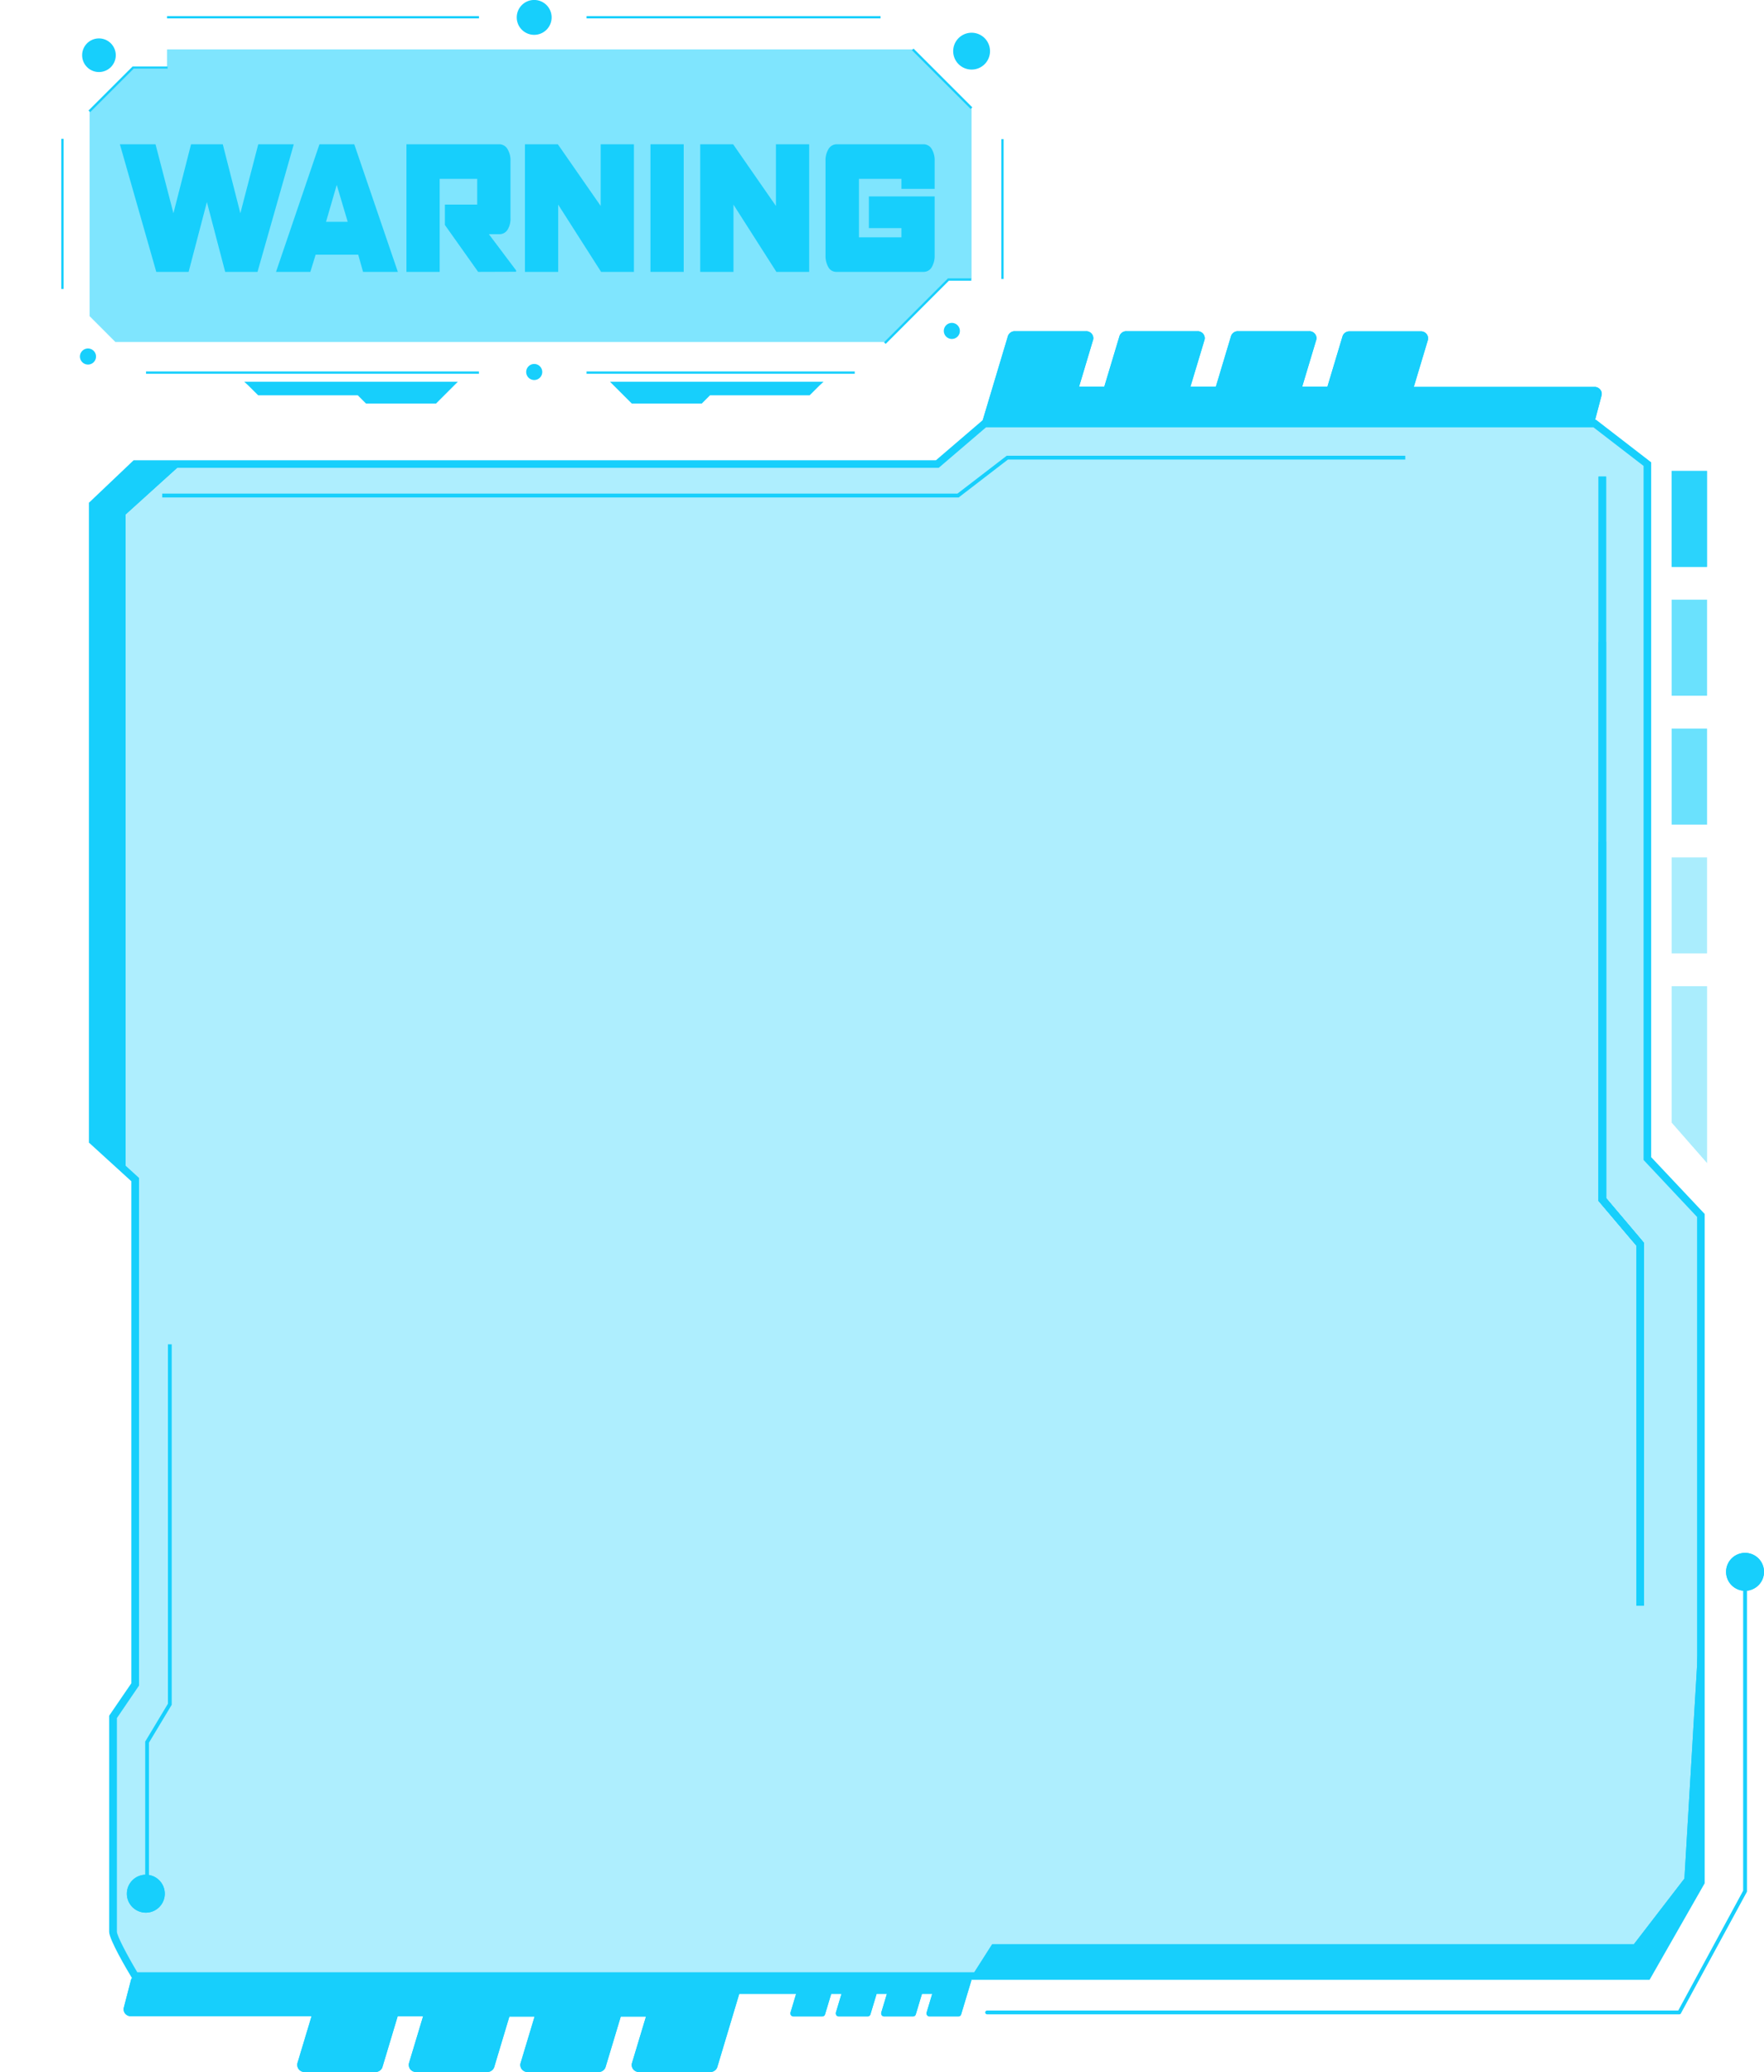 <svg xmlns="http://www.w3.org/2000/svg" xmlns:xlink="http://www.w3.org/1999/xlink" viewBox="0 0 419.65 492.95"><defs><style>.cls-1{mask:url(#mask);filter:url(#luminosity-noclip-2);}.cls-2{mix-blend-mode:multiply;fill:url(#linear-gradient);}.cls-11,.cls-3,.cls-5,.cls-6,.cls-7,.cls-8{fill:#17cffc;}.cls-4{isolation:isolate;}.cls-5{opacity:0.35;}.cls-6{opacity:0.7;}.cls-7{opacity:0.4;}.cls-8{opacity:0.2;}.cls-9{mask:url(#mask-2);}.cls-10{clip-path:url(#clip-path);}.cls-11{opacity:0.55;mix-blend-mode:screen;}.cls-12{filter:url(#luminosity-noclip);}</style><filter id="luminosity-noclip" x="0" y="-8438.66" width="22.24" height="32766" filterUnits="userSpaceOnUse" color-interpolation-filters="sRGB"><feFlood flood-color="#fff" result="bg"/><feBlend in="SourceGraphic" in2="bg"/></filter><mask id="mask" x="0" y="-8438.66" width="22.24" height="32766" maskUnits="userSpaceOnUse"><g class="cls-12"/></mask><linearGradient id="linear-gradient" x1="11.12" y1="111.91" x2="11.12" y2="272.12" gradientUnits="userSpaceOnUse"><stop offset="0" stop-color="#fff"/><stop offset="0.1" stop-color="#efefef"/><stop offset="0.29" stop-color="#c4c4c4"/><stop offset="0.55" stop-color="#7f7f7f"/><stop offset="0.88" stop-color="#212121"/><stop offset="0.99"/></linearGradient><filter id="luminosity-noclip-2" x="0" y="111.91" width="22.24" height="160.21" filterUnits="userSpaceOnUse" color-interpolation-filters="sRGB"><feFlood flood-color="#fff" result="bg"/><feBlend in="SourceGraphic" in2="bg"/></filter><mask id="mask-2" x="0" y="111.91" width="22.24" height="160.21" maskUnits="userSpaceOnUse"><g class="cls-1"><path class="cls-2" d="M2.33,112l-.14,0a1.61,1.61,0,0,0-.54-.09A1.68,1.68,0,0,0,0,113.62v16.93a1.71,1.71,0,0,0,1.19,1.65l12,3.61v6l-11-3.31a1.61,1.61,0,0,0-.54-.09A1.68,1.68,0,0,0,0,140.16v16.93a1.71,1.71,0,0,0,1.19,1.65l12,3.61v6l-11-3.31a1.61,1.61,0,0,0-.54-.09A1.68,1.68,0,0,0,0,166.7v16.93a1.71,1.71,0,0,0,1.19,1.65l12,3.61v6l-11-3.31a1.61,1.61,0,0,0-.54-.09A1.68,1.68,0,0,0,0,193.24v16.93a1.71,1.71,0,0,0,1.19,1.65L18.58,217v13.53l-4.47-1.34a.54.54,0,0,0-.22,0,.68.68,0,0,0-.67.69v6.87a.68.68,0,0,0,.49.66l4.87,1.47v2.45L14.11,240a.54.54,0,0,0-.22,0,.68.68,0,0,0-.67.69v6.87a.68.68,0,0,0,.49.66l4.87,1.47v2.45l-4.47-1.34a.54.54,0,0,0-.22,0,.68.68,0,0,0-.67.69v6.87a.68.68,0,0,0,.49.66l4.87,1.47v2.45l-4.47-1.35a.78.78,0,0,0-.22,0,.68.68,0,0,0-.67.69V269a.68.68,0,0,0,.49.66l8,2.41a.64.64,0,0,0,.49,0V120.69C15.57,118,8,114.62,2.33,112Z"/></g></mask><clipPath id="clip-path"><polygon id="SVGID" class="cls-3" points="391.1 382.06 389.3 382.06 389.3 296.39 380.29 285.74 380.29 113.4 382.09 113.4 382.09 285.08 391.1 295.73 391.1 382.06"/></clipPath></defs><title>square_03</title><g class="cls-4"><g id="Layer_2" data-name="Layer 2"><g id="Layer_1-2" data-name="Layer 1"><path class="cls-5" d="M391.91,275.68V110.41l-12.53-9.63H234.23L223,110.41H32.15L22.07,120V271.47l10.08,9.21V400.77l-5.28,7.74V459.6c0,1.8,5.28,10.57,5.28,10.57H391.91l12.72-22.29V289.2Z"/><path class="cls-3" d="M392.43,471.07H31.64l-.26-.44c-1.27-2.1-5.41-9.13-5.41-11V408.23l5.28-7.73V281.07l-10.09-9.2V119.62l10.63-10.11H222.66l11.24-9.64H379.69L392.81,110V275.33l12.72,13.51V448.11Zm-359.77-1.8H391.38l12.35-21.63V289.56L391,276V110.86l-11.92-9.18H234.57l-11.25,9.63H32.51L23,120.4V271.07l10.08,9.21V401.05l-5.27,7.74V459.6C27.78,460.52,30.26,465.24,32.66,469.27Z"/><rect class="cls-6" x="397.69" y="112.05" width="8.41" height="22.84"/><rect class="cls-7" x="397.69" y="142.7" width="8.41" height="22.84"/><rect class="cls-7" x="397.69" y="173.36" width="8.41" height="22.84"/><polygon class="cls-8" points="397.69 234.66 397.69 267.12 406.11 276.74 406.11 234.66 397.69 234.66"/><rect class="cls-8" x="397.69" y="204.01" width="8.41" height="22.84"/><path class="cls-3" d="M379.09,101.08a1.81,1.81,0,0,0,.16-.35L381,94.11a1.57,1.57,0,0,0-.31-1.41,1.73,1.73,0,0,0-1.35-.64h-43l3.3-11a1.62,1.62,0,0,0,.1-.54A1.68,1.68,0,0,0,338,78.84H321A1.7,1.7,0,0,0,319.39,80l-3.6,12h-6l3.3-11a1.62,1.62,0,0,0,.1-.54,1.68,1.68,0,0,0-1.71-1.65H294.5A1.7,1.7,0,0,0,292.85,80l-3.6,12H283.2l3.31-11a1.62,1.62,0,0,0,.1-.54,1.68,1.68,0,0,0-1.71-1.65H268A1.7,1.7,0,0,0,266.31,80l-3.6,12h-6L260,81a1.62,1.62,0,0,0,.1-.54,1.68,1.68,0,0,0-1.71-1.65H241.42A1.7,1.7,0,0,0,239.77,80l-5.94,19.84a1.56,1.56,0,0,0,.13,1.21Z"/><path class="cls-3" d="M230.87,470.72H31.33a1.39,1.39,0,0,0-.16.35l-1.71,6.61a1.63,1.63,0,0,0,.31,1.42,1.74,1.74,0,0,0,1.35.63h43l-3.31,11a1.61,1.61,0,0,0-.09.54A1.68,1.68,0,0,0,72.45,493H89.38A1.7,1.7,0,0,0,91,491.76l3.6-12h6.05l-3.31,11a1.61,1.61,0,0,0-.09.54A1.68,1.68,0,0,0,99,493h16.93a1.7,1.7,0,0,0,1.65-1.19l3.6-12h6l-3.31,11a1.61,1.61,0,0,0-.09.54,1.68,1.68,0,0,0,1.71,1.65h16.93a1.7,1.7,0,0,0,1.65-1.19l3.61-12h6l-3.31,11a1.61,1.61,0,0,0-.09.54,1.68,1.68,0,0,0,1.71,1.65H169a1.7,1.7,0,0,0,1.65-1.19l5.21-17.39h13.53l-1.34,4.47a.54.54,0,0,0,0,.22.68.68,0,0,0,.69.67h6.87a.68.68,0,0,0,.66-.48l1.47-4.88h2.45l-1.34,4.47a.54.54,0,0,0,0,.22.68.68,0,0,0,.69.67h6.87a.68.68,0,0,0,.66-.48l1.47-4.88h2.45l-1.35,4.47a.78.78,0,0,0,0,.22.68.68,0,0,0,.69.67h6.87a.68.68,0,0,0,.66-.48l1.47-4.88h2.44l-1.34,4.47a.78.78,0,0,0,0,.22.68.68,0,0,0,.69.67h6.87a.68.68,0,0,0,.66-.48l2.41-8A.64.64,0,0,0,230.87,470.72Z"/><path class="cls-3" d="M399.52,479.28H234.83a.45.45,0,1,1,0-.9H399.25l15.44-28.51V375.45a.46.46,0,0,1,.91,0V450a.39.39,0,0,1-.06.21L399.91,479A.43.43,0,0,1,399.52,479.28Z"/><path class="cls-3" d="M419.65,374a4.51,4.51,0,1,1-4.5-4.51A4.5,4.5,0,0,1,419.65,374Z"/><path class="cls-3" d="M39.2,450.58a4.51,4.51,0,1,1-4.51-4.51A4.51,4.51,0,0,1,39.2,450.58Z"/><g class="cls-9"><path class="cls-7" d="M2.33,112l-.14,0a1.61,1.61,0,0,0-.54-.09A1.68,1.68,0,0,0,0,113.62v16.93a1.71,1.71,0,0,0,1.19,1.65l12,3.61v6l-11-3.31a1.61,1.61,0,0,0-.54-.09A1.68,1.68,0,0,0,0,140.16v16.93a1.71,1.71,0,0,0,1.19,1.65l12,3.61v6l-11-3.31a1.61,1.61,0,0,0-.54-.09A1.68,1.68,0,0,0,0,166.7v16.93a1.71,1.71,0,0,0,1.19,1.65l12,3.61v6l-11-3.31a1.61,1.61,0,0,0-.54-.09A1.68,1.68,0,0,0,0,193.24v16.93a1.71,1.71,0,0,0,1.19,1.65L18.58,217v13.53l-4.47-1.34a.54.54,0,0,0-.22,0,.68.68,0,0,0-.67.69v6.87a.68.68,0,0,0,.49.66l4.87,1.47v2.45L14.11,240a.54.54,0,0,0-.22,0,.68.68,0,0,0-.67.69v6.87a.68.68,0,0,0,.49.66l4.87,1.47v2.45l-4.47-1.34a.54.54,0,0,0-.22,0,.68.68,0,0,0-.67.69v6.87a.68.68,0,0,0,.49.66l4.87,1.47v2.45l-4.47-1.35a.78.78,0,0,0-.22,0,.68.68,0,0,0-.67.69V269a.68.68,0,0,0,.49.66l8,2.41a.64.64,0,0,0,.49,0V120.69C15.57,118,8,114.62,2.33,112Z"/></g><polygon class="cls-3" points="228.07 118.36 38.59 118.36 38.59 117.45 227.77 117.45 239.49 108.44 334.31 108.44 334.31 109.34 239.79 109.34 228.07 118.36"/><polygon id="SVGID-2" data-name="SVGID" class="cls-3" points="391.1 382.06 389.3 382.06 389.3 296.39 380.29 285.74 380.29 113.4 382.09 113.4 382.09 285.08 391.1 295.73 391.1 382.06"/><g class="cls-10"><rect class="cls-3" x="380.29" y="113.4" width="10.82" height="268.66"/><path class="cls-3" d="M385.69,342.78c-2.18,0-4.36,0-6.52-.12h.21V152.8h-.21c2.16-.08,4.34-.12,6.52-.12s4.37,0,6.53.12H392V342.66h.21Q389,342.78,385.69,342.78Z"/><path class="cls-3" d="M385.69,295.26c-2.18,0-4.34-.09-6.47-.25h.16V200.45h-.16c2.13-.16,4.29-.25,6.47-.25s4.35.09,6.48.25H392V295h.16C390,295.17,387.88,295.26,385.69,295.26Z"/></g><polygon class="cls-3" points="35.44 451.48 34.54 451.48 34.54 414.39 39.95 405.38 39.95 319.86 40.85 319.86 40.85 405.63 35.44 414.64 35.44 451.48"/><polygon class="cls-3" points="230.87 470.72 236.04 462.6 388.7 462.6 400.72 446.98 404.93 376.05 404.93 447.88 391.91 470.17 230.87 470.72"/><polygon class="cls-3" points="42.5 110.99 29.88 122.41 29.88 278.08 22.24 272.04 22.24 120.69 32.15 110.41 42.5 110.99"/><rect class="cls-6" x="397.69" y="112.05" width="8.41" height="22.84"/><rect class="cls-7" x="397.69" y="142.7" width="8.41" height="22.84"/><rect class="cls-7" x="397.69" y="173.36" width="8.41" height="22.84"/><polygon class="cls-8" points="397.69 234.66 397.69 267.12 406.11 276.74 406.11 234.66 397.69 234.66"/><rect class="cls-8" x="397.69" y="204.01" width="8.41" height="22.84"/><path class="cls-3" d="M379.09,101.08a1.81,1.81,0,0,0,.16-.35L381,94.11a1.57,1.57,0,0,0-.31-1.41,1.73,1.73,0,0,0-1.35-.64h-43l3.3-11a1.62,1.62,0,0,0,.1-.54A1.68,1.68,0,0,0,338,78.84H321A1.7,1.7,0,0,0,319.39,80l-3.6,12h-6l3.3-11a1.62,1.62,0,0,0,.1-.54,1.68,1.68,0,0,0-1.71-1.65H294.5A1.7,1.7,0,0,0,292.85,80l-3.6,12H283.2l3.31-11a1.62,1.62,0,0,0,.1-.54,1.68,1.68,0,0,0-1.71-1.65H268A1.7,1.7,0,0,0,266.31,80l-3.6,12h-6L260,81a1.62,1.62,0,0,0,.1-.54,1.68,1.68,0,0,0-1.71-1.65H241.42A1.7,1.7,0,0,0,239.77,80l-5.94,19.84a1.56,1.56,0,0,0,.13,1.21Z"/><path class="cls-3" d="M230.87,470.72H31.33a1.39,1.39,0,0,0-.16.35l-1.71,6.61a1.63,1.63,0,0,0,.31,1.42,1.74,1.74,0,0,0,1.35.63h43l-3.31,11a1.61,1.61,0,0,0-.09.54A1.68,1.68,0,0,0,72.45,493H89.38A1.7,1.7,0,0,0,91,491.76l3.6-12h6.05l-3.31,11a1.61,1.61,0,0,0-.09.54A1.68,1.68,0,0,0,99,493h16.93a1.7,1.7,0,0,0,1.65-1.19l3.6-12h6l-3.31,11a1.61,1.61,0,0,0-.09.54,1.68,1.68,0,0,0,1.71,1.65h16.93a1.7,1.7,0,0,0,1.65-1.19l3.61-12h6l-3.31,11a1.61,1.61,0,0,0-.09.54,1.68,1.68,0,0,0,1.71,1.65H169a1.7,1.7,0,0,0,1.65-1.19l5.21-17.39h13.53l-1.34,4.47a.54.54,0,0,0,0,.22.68.68,0,0,0,.69.67h6.87a.68.68,0,0,0,.66-.48l1.47-4.88h2.45l-1.34,4.47a.54.54,0,0,0,0,.22.68.68,0,0,0,.69.67h6.87a.68.68,0,0,0,.66-.48l1.47-4.88h2.45l-1.35,4.47a.78.78,0,0,0,0,.22.68.68,0,0,0,.69.67h6.87a.68.68,0,0,0,.66-.48l1.47-4.88h2.44l-1.34,4.47a.78.78,0,0,0,0,.22.68.68,0,0,0,.69.67h6.87a.68.68,0,0,0,.66-.48l2.41-8A.64.64,0,0,0,230.87,470.72Z"/><path class="cls-3" d="M419.65,374a4.51,4.51,0,1,1-4.5-4.51A4.5,4.5,0,0,1,419.65,374Z"/><path class="cls-3" d="M39.2,450.58a4.51,4.51,0,1,1-4.51-4.51A4.51,4.51,0,0,1,39.2,450.58Z"/><polygon class="cls-3" points="230.87 470.72 236.04 462.6 388.7 462.6 400.72 446.98 404.93 376.05 404.93 447.88 391.91 470.17 230.87 470.72"/><polygon class="cls-3" points="42.5 110.99 29.88 122.41 29.88 278.08 22.24 272.04 22.24 120.69 32.15 110.41 42.5 110.99"/><rect class="cls-3" x="39.73" y="3.83" width="74.22" height="0.55"/><rect class="cls-3" x="34.74" y="88.38" width="79.2" height="0.55"/><rect class="cls-3" x="14.58" y="33.03" width="0.55" height="35.73"/><rect class="cls-3" x="238.21" y="33.11" width="0.55" height="33.27"/><rect class="cls-3" x="139.54" y="88.38" width="63.8" height="0.55"/><rect class="cls-3" x="139.54" y="3.83" width="69.94" height="0.55"/><path class="cls-3" d="M131.23,4.15a4.15,4.15,0,1,0-4.15,4.14A4.15,4.15,0,0,0,131.23,4.15Z"/><path class="cls-3" d="M27.54,13.14a4,4,0,1,0-4,4A4,4,0,0,0,27.54,13.14Z"/><path class="cls-3" d="M228.35,78.74a1.91,1.91,0,1,0-1.91,1.91A1.9,1.9,0,0,0,228.35,78.74Z"/><path class="cls-3" d="M22.84,84.83a1.91,1.91,0,1,0-1.91,1.91A1.9,1.9,0,0,0,22.84,84.83Z"/><path class="cls-3" d="M235.52,12.17a4.38,4.38,0,1,0-4.37,4.38A4.37,4.37,0,0,0,235.52,12.17Z"/><path class="cls-3" d="M129,88.51a1.91,1.91,0,1,0-1.91,1.91A1.91,1.91,0,0,0,129,88.51Z"/><polygon class="cls-11" points="231.12 25.74 231.12 66.38 225.63 66.38 210.64 81.37 27.45 81.37 21.32 75.23 21.32 26.57 31.52 16.37 39.73 16.37 39.73 11.76 217.14 11.76 231.12 25.74"/><polygon class="cls-3" points="210.7 81.83 210.31 81.44 225.51 66.24 231.07 66.24 231.07 66.79 225.74 66.79 210.7 81.83"/><rect class="cls-3" x="223.85" y="8.86" width="0.55" height="19.77" transform="translate(52.39 163.97) rotate(-45)"/><polygon class="cls-3" points="21.45 26.69 21.05 26.3 31.54 15.82 39.86 15.82 39.86 16.37 31.77 16.37 21.45 26.69"/><polygon class="cls-3" points="59.1 91.75 61.42 94.06 85.12 94.06 87.07 96.02 103.73 96.02 108.91 90.84 58.11 90.84 59.1 91.75"/><polygon class="cls-3" points="194.93 91.75 192.61 94.06 168.91 94.06 166.95 96.02 150.3 96.02 145.12 90.84 195.91 90.84 194.93 91.75"/><path class="cls-3" d="M61.26,64.69H53.57L49.22,48.08,44.87,64.69H37.18L28.52,34.33H37l4.26,16.41,4.19-16.41H53l4.18,16.41,4.26-16.41h8.45Z"/><path class="cls-3" d="M86.37,64.69,85.22,60.6H75.09l-1.26,4.09H65.69v-.08L76,34.33h8.28L94.62,64.61v.08ZM80.11,44l-2.55,8.78h5.16Z"/><path class="cls-3" d="M113.75,64.69l-7.91-11.16V48.68h7.69V42.56H104.6V64.69H96.69V34.33h22.08a2.24,2.24,0,0,1,1.94,1.1,5.21,5.21,0,0,1,.73,2.92V51.86a4.94,4.94,0,0,1-.73,2.86,2.26,2.26,0,0,1-1.94,1H116.3l6.48,8.62v.32Z"/><path class="cls-3" d="M143,64.69l-10.21-16v16h-7.91V34.33h7.83L142.9,49V34.33h7.91V64.69Z"/><path class="cls-3" d="M154.74,64.69V34.33h7.91V64.69Z"/><path class="cls-3" d="M184.7,64.69l-10.21-16v16h-7.91V34.33h7.83L184.59,49V34.33h7.91V64.69Z"/><path class="cls-3" d="M221.64,63.6a2.22,2.22,0,0,1-1.95,1.09H199a2.15,2.15,0,0,1-1.92-1.09,5.42,5.42,0,0,1-.69-2.92V38.35a5.13,5.13,0,0,1,.73-2.92,2.26,2.26,0,0,1,2-1.1h20.57a2.23,2.23,0,0,1,1.95,1.1,5.22,5.22,0,0,1,.71,2.92v6.59h-7.91V42.56h-10.1V56.47h10.1V54.28H206.7V46.73h15.65v14A5.24,5.24,0,0,1,221.64,63.6Z"/></g></g></g></svg>